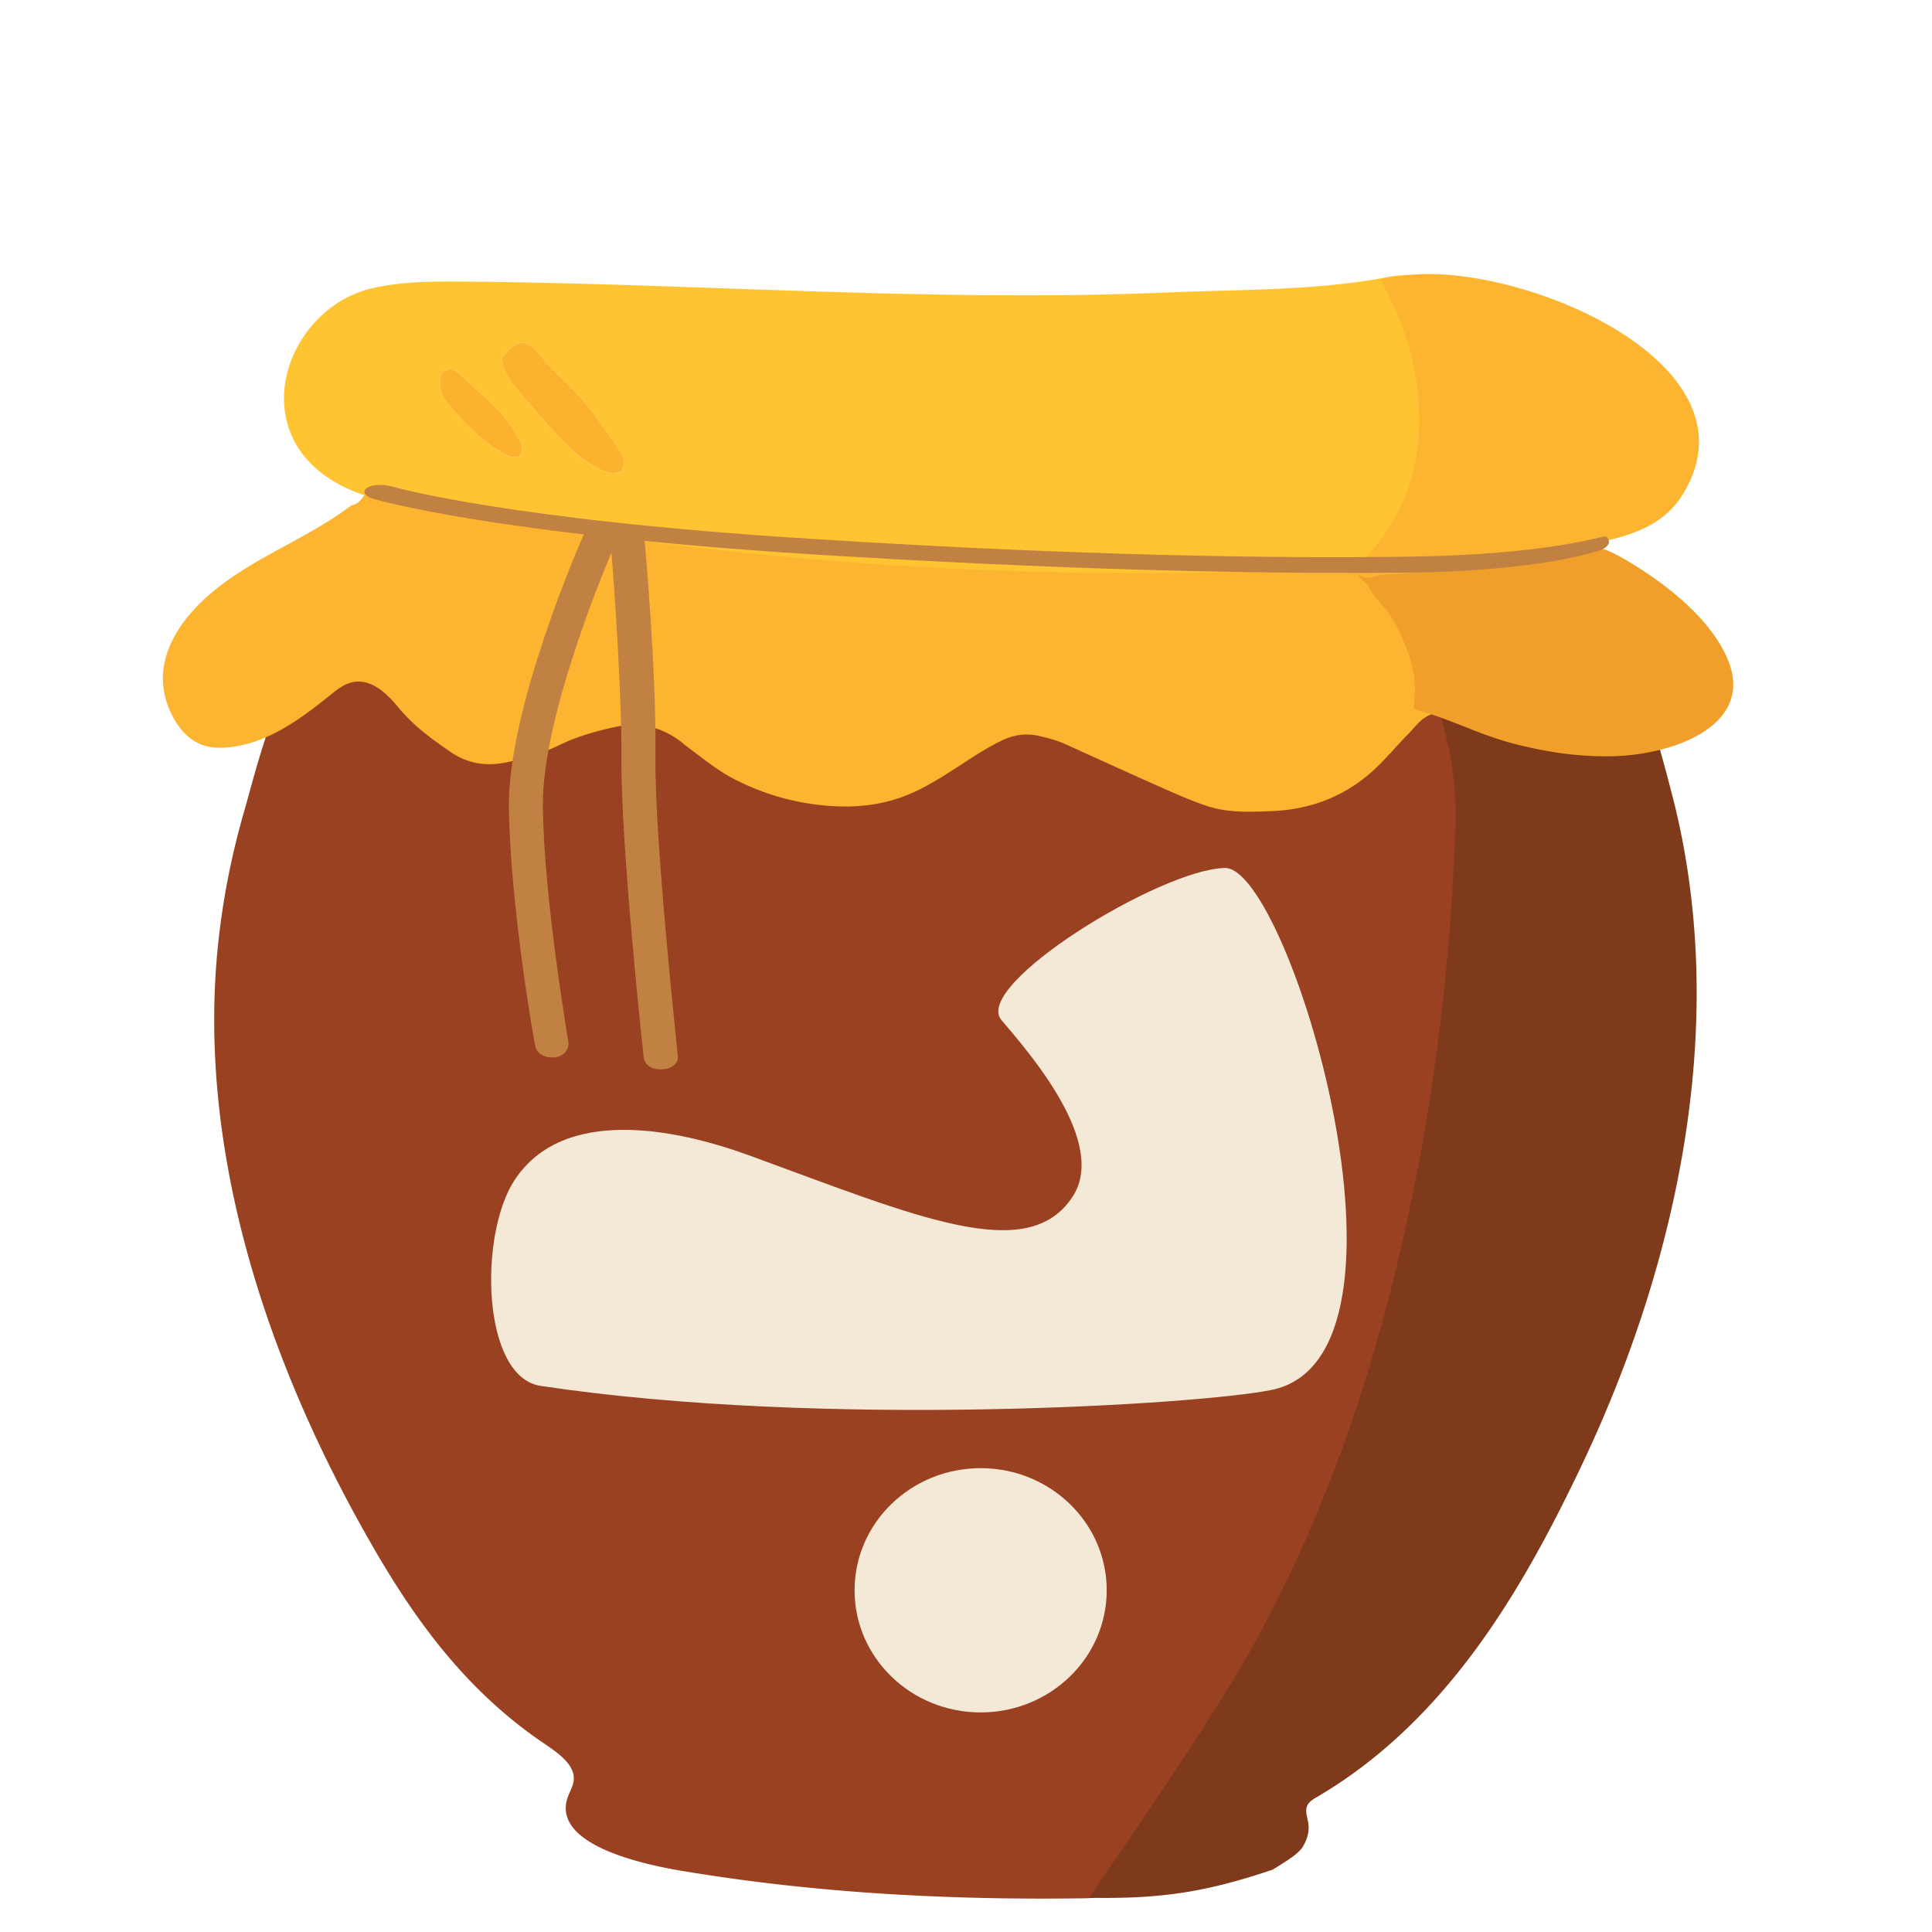 <svg xmlns="http://www.w3.org/2000/svg" width="512" height="512"><defs><style>@keyframes anim-tan{to{fill:transparent}}@keyframes anim-noq{0%{transform:translate(-100px,0)}to{transform:translate(90px,0)}}</style></defs><g id="prefix__kuze" transform="matrix(.471 0 0 .385 -5199.091 -4575.783)"><path fill="#9a4121" d="M11179.01 12429.446c2.416-10.763 6.095-26.751 9.85-40.167 3.755-13.415 30.525-80.559 33.247-81.031 192.243 86.25 597.736 42.934 617.677 38.986 1.228.446 2.211 1.286 3.032 2.306.821 1.021 1.481 2.222 2.064 3.391 8.814 17.678 13.464 38.637 16.198 60.041 2.734 21.404 3.552 43.251 4.701 62.705 1.921 32.54.979 64.948-1.518 97.268-2.497 32.32-6.55 64.552-10.85 96.738-12.141 90.879-34.418 180.073-65.867 265.925-31.449 85.852-72.07 168.362-120.902 245.872-.946 1.502-1.919 3.03-3.032 4.416-1.114 1.385-2.369 2.628-3.88 3.559-1.753 1.08-3.715 1.658-5.753 1.975-2.038.317-4.152.373-6.211.408-37.937.65-75.927-.277-113.733-3.284-37.806-3.007-75.428-8.091-112.629-15.758-10.594-2.194-28.119-6.526-42.256-14.147s-24.885-18.532-21.923-33.883c.473-2.452 1.386-4.806 2.224-7.17.838-2.364 1.601-4.738 1.775-7.229.362-5.187-1.765-9.774-4.986-13.892-3.22-4.118-7.534-7.767-11.543-11.078-21.622-17.856-39.564-38.726-55.07-61.394s-28.576-47.133-40.456-72.179c-30.668-64.654-55.964-134.231-71.891-205.624-15.927-71.393-22.482-144.602-15.669-216.52a635.11 635.11 0 015.838-44.68 632.35 632.35 0 018.997-44.152c.206-.855.536-2.321.97-4.265.434-1.944.974-4.368 1.596-7.137z" id="prefix__kuz1"/><path fill="#7e3a1a" d="M11824.485 12755.615c9.765-49.741 17.279-99.862 22.7-150.247 5.42-50.385 8.75-101.033 10.151-151.828.614-22.298-1.56-44.664-6.378-66.443-4.82-21.779-1.21-19.906-11.174-39.863 40.816-4.222 111.893-16.225 111.893-16.225 3.114-.258 13.407 39.463 18.758 61.769 5.352 22.306 10.148 45.847 11.046 50.527 9.657 50.326 12.936 101.609 11.053 152.771-1.882 51.161-8.926 102.2-19.917 152.042-5.574 25.276-12.188 50.32-19.766 75.069a1021.751 1021.751 0 01-25.559 73.304c-15.884 40.567-34.418 83.734-58.183 123.366-23.766 39.632-52.763 75.727-89.575 102.15-.99.711-2.003 1.435-2.909 2.251-.906.816-1.707 1.726-2.269 2.806-1.006 1.931-1.106 4.057-.886 6.24.221 2.182.763 4.421 1.042 6.582.753 5.82-.579 11.603-3.268 16.818-2.688 5.215-12.162 11.897-16.837 15.443-36.578 14.992-61.441 20.253-103.144 19.32 29.16-52.757 64.413-114.573 88.752-166.055 19.889-42.942 36.456-87.208 50.325-132.329 13.867-45.124 25.041-91.101 34.145-137.468z" id="prefix__kuz2"/></g><g id="prefix__dar" transform="matrix(.498 0 0 .453 -5512.956 -5404.837)"><path id="prefix__dar1" d="M11833.706 12326.112l-.03-.13-.03-.13c-2.347-10.237-6.068-25.125-12.336-37.95-6.268-12.825-15.084-23.588-27.619-25.574-4.928-.78-10.416-.519-15.922-.02-5.506.502-11.032 1.244-16.037 1.425-10.652.583-21.344.871-32.038 1.04-10.695.169-21.393.219-32.058.328-69.209.703-138.87-1.79-208.101-8.573s-138.032-17.858-205.52-34.318c-3.18-.776-6.35-1.489-9.545-1.937-3.195-.448-6.415-.629-9.695-.341-1.014 1.408-1.912 2.954-3.039 4.228-1.127 1.274-2.484 2.276-4.418 2.597l-1.664 1.324-1.664 1.324c-12.158 9.673-25.731 17.229-39.063 25.341-13.332 8.112-26.423 16.781-37.615 28.68-9.262 9.847-16.165 20.997-19.006 32.854-2.841 11.857-1.619 24.422 5.367 37.099 1.747 3.169 3.943 6.147 6.54 8.607 2.597 2.46 5.595 4.401 8.945 5.495 1.877.613 3.82.948 5.783 1.087 1.963.139 3.948.08 5.908-.09 10.532-.933 20.262-5.004 29.368-10.627 9.105-5.624 17.586-12.801 25.619-19.948 1.967-1.75 4.008-3.546 6.2-4.987 2.192-1.441 4.534-2.527 7.102-2.858 4.881-.629 9.322 1.357 13.22 4.404 3.897 3.047 7.25 7.155 9.955 10.771 3.948 5.277 8.418 9.924 13.19 14.209s9.848 8.209 15.006 12.04c4.377 3.25 9.003 5.272 13.84 6.193 4.838.92 9.887.738 15.112-.422 4.98-1.105 9.874-2.457 14.658-4.141 4.784-1.685 9.456-3.702 13.991-6.138 4.701-2.525 9.563-4.553 14.533-6.253 4.97-1.7 10.048-3.073 15.181-4.287 6.451-1.526 12.541-1.506 18.299-.05 5.758 1.461 11.184 4.363 16.307 8.599.566.468 1.102.978 1.638 1.485.537.507 1.075 1.012 1.647 1.471 4.148 3.327 8.173 6.811 12.329 10.12 4.156 3.309 8.442 6.442 13.112 9.068 6.935 3.899 14.046 7.096 21.38 9.58a120.236 120.236 0 0022.723 5.3c9.013 1.204 17.843 1.412 26.482.258s17.086-3.67 25.333-7.914c5.873-3.022 11.406-6.586 16.826-10.331 5.421-3.745 10.728-7.672 16.15-11.42a160.403 160.403 0 016.414-4.224 117.947 117.947 0 016.624-3.847c3.13-1.678 6.314-2.823 9.616-3.326 3.302-.503 6.721-.363 10.32.53 2.487.616 4.927 1.274 7.32 2.064 2.393.79 4.736 1.712 7.032 2.858 8.486 4.235 16.966 8.482 25.456 12.709a3368.953 3368.953 0 0025.51 12.588c3.93 1.915 7.871 3.829 11.85 5.645 3.979 1.815 7.995 3.532 12.073 5.053 5.558 2.073 11.266 2.963 17.032 3.276 5.766.312 11.59.05 17.38-.193 10.764-.445 20.804-2.718 30.061-6.861 9.257-4.143 17.73-10.157 25.361-18.083 3.065-3.183 5.94-6.563 8.789-9.97 2.849-3.408 5.673-6.843 8.637-10.138 2.069-2.301 3.926-4.895 6.076-7.126 2.15-2.231 4.595-4.102 7.84-4.957l.775-.99.774-.992c0-3.519.07-6.912-.06-10.292-.129-3.382-.455-6.749-1.228-10.217z" fill="#fcb431"/><path id="prefix__dar2" d="M11262.734 12220.392c-65.945-25.376-44.253-105.699 3.415-119.999 8.115-2.262 16.447-3.412 24.857-3.978 8.41-.566 16.896-.549 25.32-.478 41.756.352 83.48 1.825 125.202 3.414 41.722 1.589 83.441 3.295 125.185 4.113 20.812.408 41.633.604 62.45.455 20.817-.149 41.631-.644 62.428-1.615 18.797-.878 38.915-1.142 58.913-2.185 19.998-1.043 39.875-2.864 58.188-6.857 3.181-.694 8.642-1.364 13.933-1.204 5.291.16 10.411 1.151 12.91 3.78 1.682 1.769 2.898 3.872 3.858 6.12s1.663 4.642 2.322 6.993c2.957 10.554 5.55 21.262 7.372 32.071 1.822 10.809 2.871 21.72 2.741 32.68-.171 14.42-2.705 28.533-7.545 41.79-4.84 13.257-11.985 25.657-21.377 36.652-9.254 10.834-21.335 13.847-34.244 14.272-12.909.424-26.646-1.74-39.214-1.261a1965.84 1965.84 0 01-36.337 1.053 1827.64 1827.64 0 01-36.35.356 1871.94 1871.94 0 01-145.597-5.714 1875.144 1875.144 0 01-76.736-7.6 1871.136 1871.136 0 01-76.358-10.752c-18.854-3.052-38.35-5.839-57.801-9.233-19.452-3.394-38.859-7.394-57.535-12.873zm74.594-79.73c.31 5.418 2.283 9.959 4.942 14.132 2.658 4.173 6.002 7.979 9.05 11.924 2.74 3.545 5.552 7.035 8.389 10.506 2.837 3.47 5.7 6.92 8.542 10.386 2.994 3.65 6.206 7.058 9.713 10.119 3.507 3.061 7.308 5.775 11.48 8.037 1.939 1.051 3.928 1.9 5.918 2.122 1.989.221 3.979-.185 5.918-1.643.854-2.223 1.027-4.297.715-6.242-.312-1.946-1.11-3.763-2.198-5.475-2.982-4.69-5.907-9.43-8.922-14.104-3.015-4.674-6.121-9.281-9.464-13.707-2.912-3.856-6.124-7.484-9.412-11.057-3.287-3.572-6.65-7.089-9.864-10.72-.71-.802-1.35-1.665-1.972-2.545-.622-.88-1.224-1.776-1.859-2.645-3.977-5.438-7.233-8.104-10.49-7.963-3.255.14-6.511 3.087-10.486 8.875zm9.11 57.443a7.246 7.246 0 001.527-3.922c.111-1.383-.155-2.796-.735-4.103a75.344 75.344 0 00-3.153-6.257 119.586 119.586 0 00-3.624-6.012 55.46 55.46 0 00-6.67-8.472 945.533 945.533 0 00-10.223-10.496 474.835 474.835 0 00-10.461-10.254c-1.473-1.396-3.388-1.632-5.03-1.029a5.34 5.34 0 00-3.394 4.01c-.586 3.013-.549 5.876.14 8.579.689 2.703 2.029 5.248 4.048 7.624 1.281 1.508 2.485 3.083 3.694 4.651 1.21 1.569 2.426 3.132 3.731 4.617 3.231 3.673 6.549 7.262 10.129 10.552 3.58 3.291 7.422 6.284 11.7 8.765 1.208.701 2.432 1.537 3.782 1.998 1.352.461 2.828.547 4.539-.251z" fill="#ffc431"/><path id="prefix__dar3" d="M11800.944 12260.598c1.546.687 3.119 1.437 4.738 1.85 1.619.412 3.284.489 5.013-.17 2.375-.906 4.794-1.22 7.23-1.356 2.436-.136 4.886-.1 7.325-.294 4.125-.335 8.25-.718 12.366-1.16 4.117-.443 8.226-.945 12.32-1.52 6.137-.861 12.261-1.805 18.382-2.769 6.121-.965 12.239-1.949 18.364-2.892 9.053-1.393 16.389-2.775 23.508-2.54 7.12.236 14.024 2.088 22.212 7.163 11.648 7.218 24.098 16.504 34.674 27.174 10.576 10.67 19.276 22.726 23.42 35.485 5.817 17.907-1.37 31.186-14.181 40.104-12.81 8.919-31.245 13.477-47.925 13.945-9.234.258-18.471-.413-27.591-1.799-9.119-1.385-18.12-3.487-26.883-6.088-8.469-2.513-16.495-5.995-24.527-9.469-8.033-3.474-16.071-6.94-24.562-9.424a7.468 7.468 0 01-.867-.289 2.626 2.626 0 01-.759-.457c-.45-.403-.644-.938-.704-1.515-.06-.578.01-1.198.09-1.771.876-6.216.68-12.438-.324-18.564-1.004-6.126-2.815-12.155-5.168-17.986a176.768 176.768 0 00-3.306-7.726c-1.181-2.568-2.45-5.099-3.832-7.512-1.465-2.557-3.393-4.843-5.286-7.148-1.893-2.305-3.748-4.628-5.069-7.257-.288-.573-.547-1.162-.831-1.738-.284-.577-.591-1.14-.976-1.664-.641-.872-1.476-1.607-2.294-2.352-.817-.744-1.618-1.499-2.19-2.411-1.089-1.738-.784-2.975.111-3.978.895-1.004 2.38-1.774 3.654-2.575l1.934-.65 1.932-.647z" fill="#f0a02a"/><path id="prefix__dar4" d="M11958.309 12148.97c8.297 10.225 13.893 21.508 15.498 33.594 1.605 12.085-.783 24.971-8.454 38.402-7.459 13.058-18.628 19.624-31.149 23.862-12.521 4.239-26.395 6.149-39.263 9.899-2.862.834-5.817 1.343-8.798 1.769-2.98.425-5.986.765-8.949 1.262-6.105 1.02-12.202 2.087-18.303 3.132-6.101 1.044-12.205 2.067-18.323 3a353.442 353.442 0 01-12.28 1.647c-4.103.479-8.214.894-12.326 1.256-2.431.214-4.875.171-7.302.319-2.427.148-4.839.488-7.206 1.469-1.724.714-3.383.632-4.997.184-1.613-.447-3.181-1.26-4.722-2.004.552-.961 1.078-1.938 1.62-2.906a44.122 44.122 0 011.708-2.848c2.682-4.048 5.526-8.005 8.284-12.008 2.758-4.004 5.43-8.054 7.768-12.289 11.138-20.171 15.275-43.484 14.243-66.806-1.032-23.322-7.235-46.652-16.775-66.857-.605-1.282-1.111-2.611-1.618-4.032-.508-1.421-1.019-2.934-1.635-4.585l6.189-1.006 5.496-.894c19.216-3.125 46.613 1.215 73.168 11.22 26.555 10.008 52.27 25.68 68.126 45.22z" fill="#fcb431"/><path id="prefix__darlak1" d="M11337.328 12140.662c3.975-5.788 7.231-8.735 10.487-8.876 3.256-.141 6.513 2.525 10.49 7.963.635.868 1.238 1.765 1.859 2.645.622.88 1.262 1.743 1.972 2.545 3.214 3.631 6.577 7.148 9.864 10.72 3.287 3.572 6.499 7.201 9.412 11.057 3.343 4.426 6.448 9.034 9.464 13.707s5.94 9.414 8.922 14.104c1.088 1.711 1.885 3.529 2.198 5.475.312 1.946.139 4.019-.715 6.242-1.939 1.458-3.929 1.864-5.918 1.643-1.989-.221-3.979-1.07-5.918-2.122-4.172-2.263-7.973-4.977-11.48-8.037-3.507-3.061-6.719-6.469-9.713-10.119-2.842-3.465-5.705-6.916-8.542-10.386-2.837-3.47-5.649-6.96-8.389-10.506-3.049-3.945-6.392-7.751-9.05-11.924-2.659-4.172-4.633-8.714-4.943-14.131z" fill="#fcb22e"/><path id="prefix__darlak2" d="M11346.438 12198.105c-1.712.798-3.187.712-4.537.251-1.35-.461-2.574-1.297-3.782-1.998-4.278-2.482-8.12-5.474-11.7-8.765-3.58-3.291-6.898-6.879-10.129-10.552-1.306-1.485-2.522-3.048-3.731-4.617-1.21-1.569-2.413-3.144-3.694-4.651-2.019-2.376-3.359-4.921-4.048-7.624-.689-2.703-.726-5.566-.14-8.579a5.338 5.338 0 013.394-4.01c1.642-.603 3.557-.367 5.03 1.029a472.595 472.595 0 0110.461 10.254 945.533 945.533 0 0110.223 10.496 55.46 55.46 0 016.67 8.472 118.404 118.404 0 013.624 6.012 75.812 75.812 0 013.153 6.257c.58 1.308.846 2.721.735 4.103a7.252 7.252 0 01-1.529 3.922z" fill="#fcb22e"/></g><path fill="#f4e8d7" d="M265.402 270.343c-7.898-9.25 42.209-40.047 59.23-40.322 17.02-.275 55.812 129.397 12.367 138.322-18.629 3.828-118.545 10.235-193.704-1.064-15.708-2.362-16.47-40.204-6.857-54.66 12.907-19.414 42.348-13.652 62.254-6.375 44.46 16.254 73.654 29.065 85.545 10.917 9.275-14.156-10.936-37.568-18.835-46.818z" id="prefix__be" stroke-width=".34"/><ellipse fill="#f4e8d7" cx="259.881" cy="421.443" rx="33.41" ry="32.366" style="animation:.7s ease-in-out -.7s infinite alternate-reverse anim-noq" stroke-width=".34"/><path fill="#c18142" d="M223.41 147.399l-9.098-.55c-83.13-5.294-114.094-14.305-115.334-14.644-2.48-.679-3.03-2.034-1.722-2.88 1.316-.978 4.155-1.07 6.635-.392.62.17 30.97 8.88 110.971 13.851 72.15 4.629 124.386 5.145 155.578 4.785 34.023-.321 49.269-4.153 53.536-5.14 1.52-.23 1.584-.593 2.183.395.6.989.07 1.872-1.336 2.675-1.406.803-18.087 5.984-52.737 6.267-30.243.286-80.276-.23-148.675-4.367z" style="animation:.7s ease-in-out -.7s infinite alternate-reverse anim-tan"/><path fill="#c18142" d="M146.121 280.23h.845c2.251-.225 3.94-2.026 3.659-4.052 0-.45-6.474-37.371-6.756-62.585-.281-24.99 18.86-68.889 19.141-69.34.845-1.8-.281-3.826-2.815-4.502-2.251-.675-4.785.225-5.63 2.252-.844 1.8-19.985 45.7-19.703 71.815.281 25.664 6.755 63.035 7.037 63.485.281 1.801 2.252 2.927 4.222 2.927z" style="animation:.7s ease-in-out -.7s infinite alternate-reverse anim-tan"/><path fill="#c18142" d="M175.114 283.379h.563c2.534-.213 4.223-1.704 3.941-3.621 0-.64-6.193-56.878-5.911-79.246.281-22.794-2.815-56.452-2.815-56.665-.282-1.918-2.252-3.196-4.785-3.196-2.534.213-4.223 1.705-4.223 3.622 0 .426 2.815 33.658 2.815 56.239-.281 22.794 5.63 77.541 5.911 79.885.282 1.704 1.97 2.982 4.223 2.982z" style="animation:.7s ease-in-out -.7s infinite alternate-reverse anim-tan"/></svg>